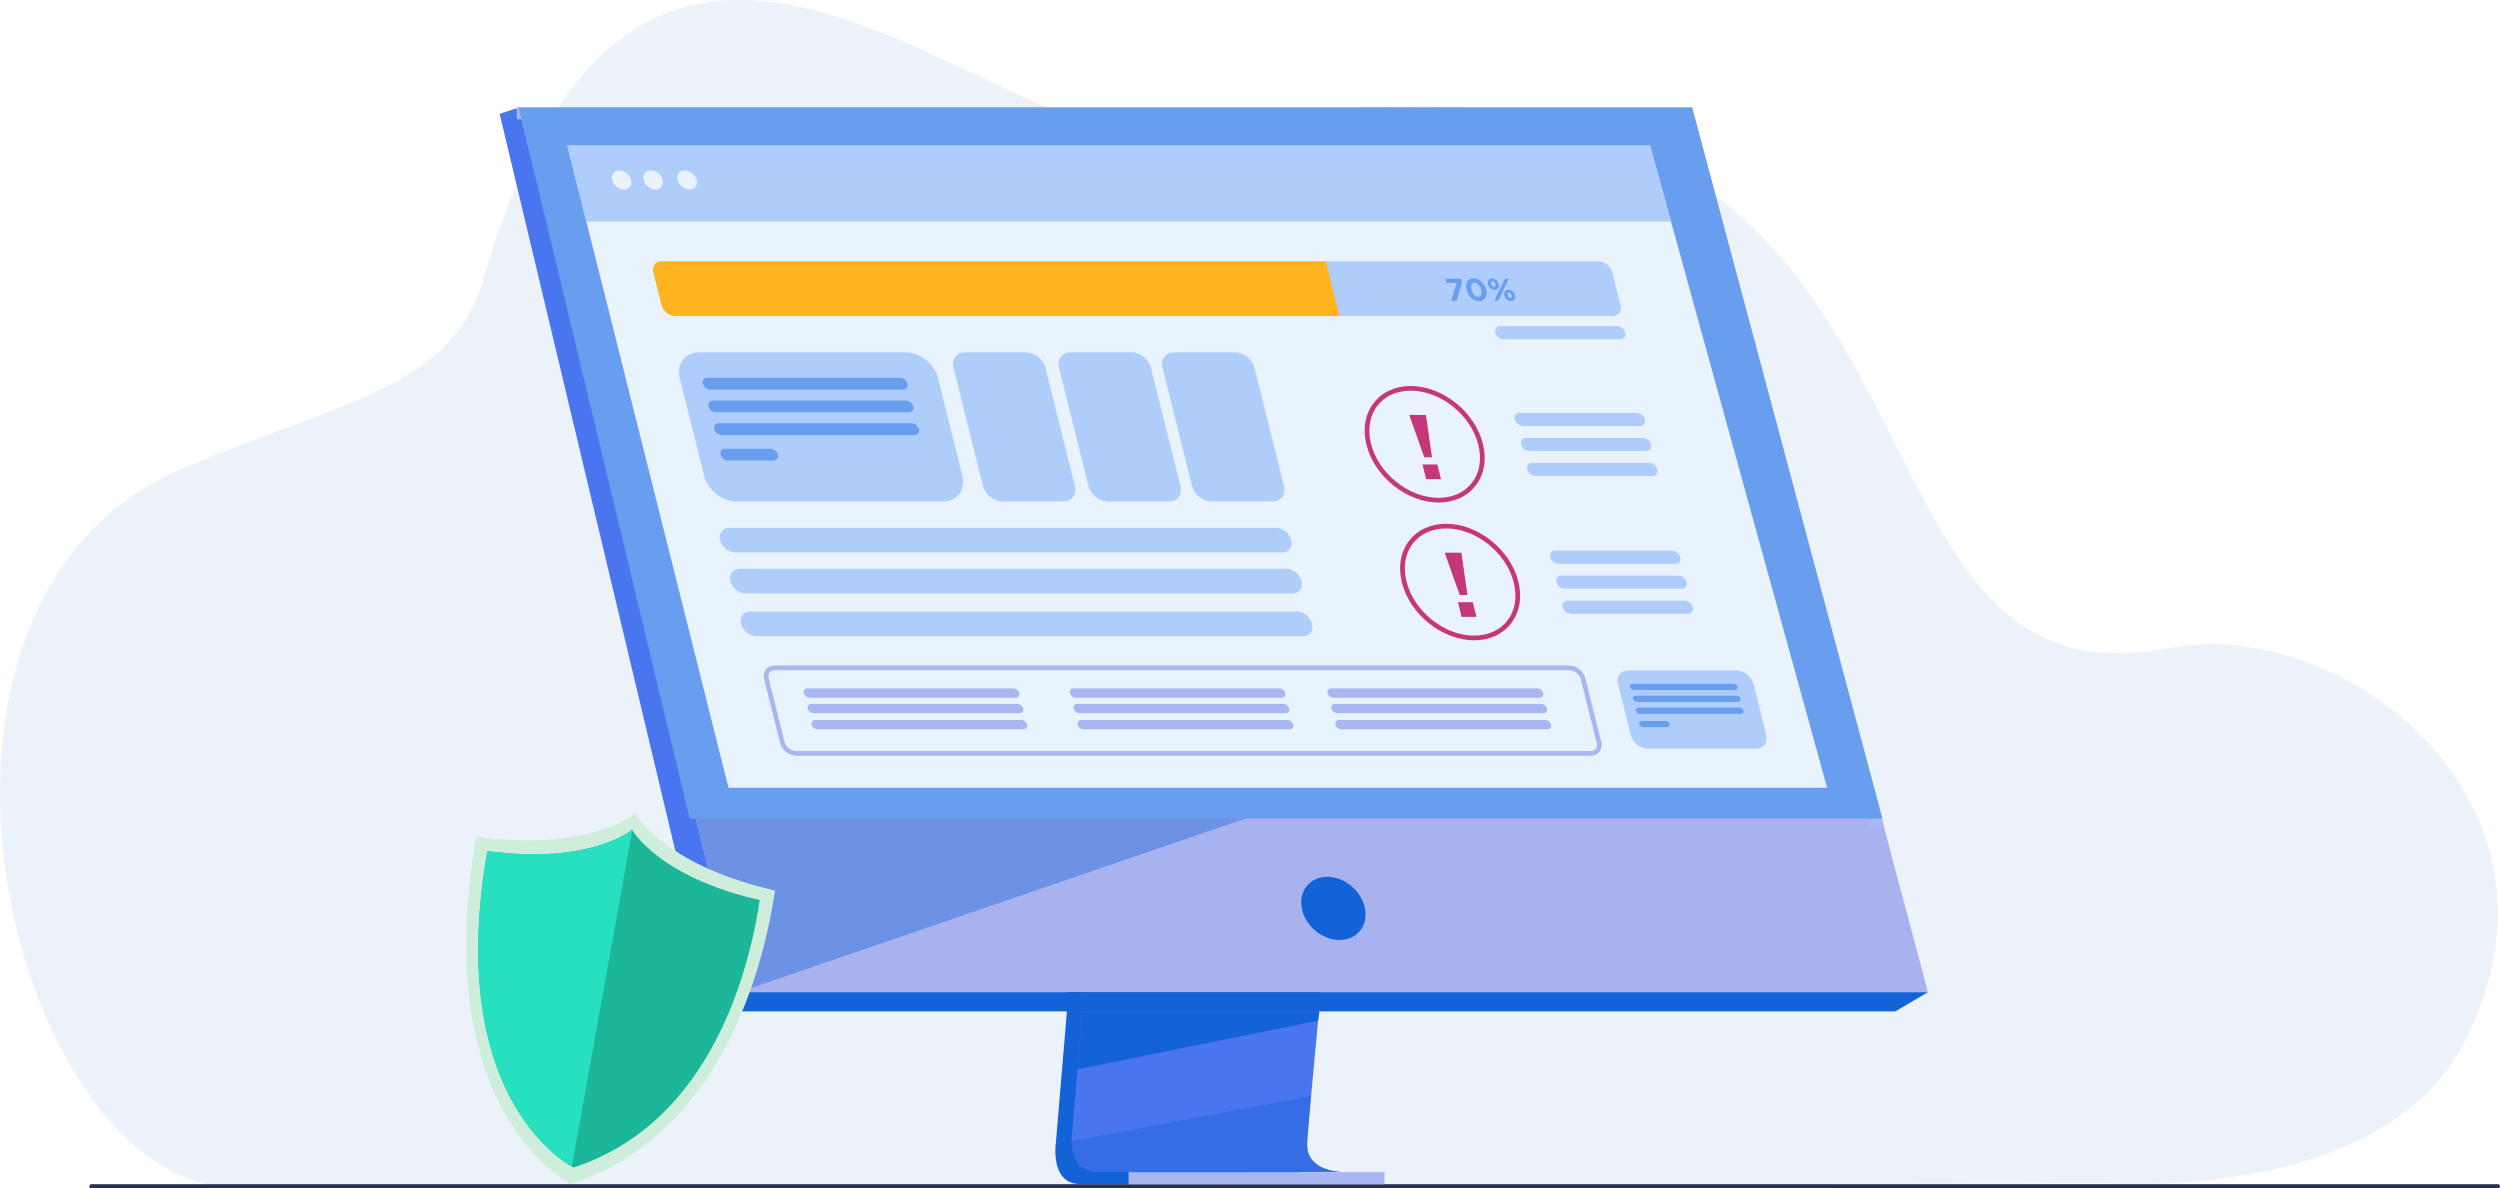 <svg id="Group_39885" data-name="Group 39885" xmlns="http://www.w3.org/2000/svg" xmlns:xlink="http://www.w3.org/1999/xlink" width="1528.096" height="726.455" viewBox="0 0 1528.096 726.455">
  <defs>
    <clipPath id="clip-path">
      <rect id="Rectangle_22790" data-name="Rectangle 22790" width="1528.095" height="726.455" fill="none"/>
    </clipPath>
    <clipPath id="clip-path-2">
      <rect id="Rectangle_22789" data-name="Rectangle 22789" width="1528.097" height="726.454" fill="none"/>
    </clipPath>
    <clipPath id="clip-path-3">
      <rect id="Rectangle_22787" data-name="Rectangle 22787" width="166.315" height="46.503" fill="none"/>
    </clipPath>
    <clipPath id="clip-path-4">
      <rect id="Rectangle_22788" data-name="Rectangle 22788" width="358.38" height="157.142" fill="none"/>
    </clipPath>
  </defs>
  <g id="Group_39884" data-name="Group 39884" clip-path="url(#clip-path)">
    <g id="Group_39883" data-name="Group 39883" transform="translate(0 0.001)">
      <g id="Group_39882" data-name="Group 39882" clip-path="url(#clip-path-2)">
        <path id="Path_78415" data-name="Path 78415" d="M1286.719,723.156s167.37,13.125,218.917-84.875c76.642-145.714-72.317-263.169-180.377-242.025-235.467,46.075-87.9-425.287-604.721-314.292C612.8,105.1,394.49-167.773,295.176,171.5c-19.317,65.989-86.5,73.345-184.428,115.268C-80.907,368.816,6.725,724.541,143.67,725.937s1143.048-2.781,1143.048-2.781" transform="translate(0 -0.003)" fill="#ebf2f9"/>
        <path id="Path_78416" data-name="Path 78416" d="M1584.115,1486.583H113.236a1.313,1.313,0,0,1,0-2.625H1584.115a1.313,1.313,0,0,1,0,2.625" transform="translate(-57.331 -760.129)" fill="#283250"/>
        <path id="Path_78417" data-name="Path 78417" d="M1357.263,588.1l-34.482,410s-3.613,24.853,14.874,24.9c30.4.073,151.29,0,151.29,0s-22.877-5.174-22.6-16.814c.327-13.721,40.3-421.96,40.3-421.96Z" transform="translate(-677.422 -299.257)" fill="#1362d8"/>
        <path id="Path_78418" data-name="Path 78418" d="M1509.188,1007.743c-5.978.018-121.447.38-151.047,0-12.9-.16-15.162-11.47-15.269-18.789a36.625,36.625,0,0,1,.392-6.1l.9-10.656,2.286-27.16,2.019-24,2.594-30.835,2.185-26.026,24.5-291.331,149.385-3.877s-16.836,170.846-28.745,295.208c-1.33,13.856-2.594,27.143-3.764,39.544q-.569,5.939-1.1,11.6c-1.1,11.766-2.114,22.571-2.992,32.112-.463,5.028-.891,9.7-1.277,13.98-1.52,16.771-2.41,27.48-2.422,29.517a17.215,17.215,0,0,0,.291,3.319c2.452,13.067,19.823,13.494,22.067,13.494" transform="translate(-687.857 -291.444)" fill="#4975ee"/>
        <path id="Path_78419" data-name="Path 78419" d="M650.007,134.777,734,472.153l11.5,46.2L784.617,675.5h726.771L1367.2,134.777Z" transform="translate(-332.953 -69.038)" fill="#a8b2ef"/>
        <path id="Path_78420" data-name="Path 78420" d="M637.78,134.776l-11.64,3.88,130.777,548.58L772.394,675.5Z" transform="translate(-320.728 -69.038)" fill="#4975ee"/>
        <path id="Path_78421" data-name="Path 78421" d="M894.252,1255.075h722.3l19.946-11.736H909.728Z" transform="translate(-458.063 -636.877)" fill="#1362d8"/>
        <rect id="Rectangle_22786" data-name="Rectangle 22786" width="156.388" height="7.431" transform="translate(689.839 716.463)" fill="#a8b6f1"/>
        <path id="Path_78422" data-name="Path 78422" d="M1474.958,575.862,1357.031,141.925H647.623v-7.149H1365.98L1483.513,574.9Z" transform="translate(-331.732 -69.038)" fill="#a8b6f1"/>
        <path id="Path_78423" data-name="Path 78423" d="M1498.087,1267.394l-.807,5.682L1350.2,1302.788l2.018-24,.962-11.4Z" transform="translate(-691.615 -649.199)" fill="#1362d8"/>
        <g id="Group_39878" data-name="Group 39878" transform="translate(655.016 669.969)" opacity="0.4">
          <g id="Group_39877" data-name="Group 39877">
            <g id="Group_39876" data-name="Group 39876" clip-path="url(#clip-path-3)">
              <path id="Path_78424" data-name="Path 78424" d="M1509.193,1419.868c-5.978.018-121.446.38-151.047,0-12.9-.161-15.162-11.47-15.269-18.789l146.381-27.541c-1.52,16.771-2.411,27.48-2.422,29.517a17.2,17.2,0,0,0,.291,3.319c2.452,13.067,19.823,13.494,22.067,13.494" transform="translate(-1342.878 -1373.537)" fill="#1362d8"/>
            </g>
          </g>
        </g>
        <g id="Group_39881" data-name="Group 39881" transform="translate(412.545 449.32)" opacity="0.4">
          <g id="Group_39880" data-name="Group 39880">
            <g id="Group_39879" data-name="Group 39879" clip-path="url(#clip-path-4)">
              <path id="Path_78425" data-name="Path 78425" d="M1204.157,968.853,884.9,1078.318l-39.12-157.142Z" transform="translate(-845.778 -921.175)" fill="#1362d8"/>
            </g>
          </g>
        </g>
        <path id="Path_78426" data-name="Path 78426" d="M650,134.776h717.2l116.366,434.57H754.5Z" transform="translate(-332.952 -69.038)" fill="#699dee"/>
        <path id="Path_78427" data-name="Path 78427" d="M1669.56,1118.07c-2.072-10.658-12.391-19.3-23.049-19.3s-17.618,8.64-15.546,19.3,12.39,19.3,23.048,19.3,17.618-8.64,15.547-19.3" transform="translate(-835.243 -562.826)" fill="#1362d8"/>
        <path id="Path_78428" data-name="Path 78428" d="M1480.939,574.96H809.426L733.379,272.012,727.55,248.78l-4.976-19.816L710.911,182.5h661.835l12.807,46.465,5.464,19.816,6.4,23.232Z" transform="translate(-364.15 -93.483)" fill="#e9f3fe"/>
        <path id="Path_78429" data-name="Path 78429" d="M1385.554,228.964H722.574L710.912,182.5h661.834Z" transform="translate(-364.15 -93.483)" fill="#afcdfb"/>
        <path id="Path_78430" data-name="Path 78430" d="M771.216,213.642c-3.208,0-5.16,2.6-4.361,5.808a7.935,7.935,0,0,0,7.257,5.808c3.208,0,5.16-2.6,4.36-5.808a7.934,7.934,0,0,0-7.257-5.808" transform="translate(-392.714 -109.435)" fill="#e9f3fe"/>
        <path id="Path_78431" data-name="Path 78431" d="M810.783,213.642c-3.208,0-5.16,2.6-4.36,5.808a7.934,7.934,0,0,0,7.257,5.808c3.208,0,5.16-2.6,4.36-5.808a7.934,7.934,0,0,0-7.257-5.808" transform="translate(-412.982 -109.435)" fill="#e9f3fe"/>
        <path id="Path_78432" data-name="Path 78432" d="M860.644,219.45a7.934,7.934,0,0,0-7.256-5.808c-3.208,0-5.16,2.6-4.36,5.808a7.934,7.934,0,0,0,7.257,5.808c3.208,0,5.16-2.6,4.36-5.808" transform="translate(-434.806 -109.435)" fill="#e9f3fe"/>
        <path id="Path_78433" data-name="Path 78433" d="M1782.351,518.982c-4.848-19.444-24.626-35.264-44.089-35.264-9.385,0-17.382,3.621-22.519,10.2-5.351,6.849-6.957,16-4.524,25.757,4.848,19.444,24.627,35.264,44.089,35.264,9.385,0,17.382-3.621,22.519-10.2,5.351-6.849,6.957-16,4.524-25.757m-6.769,24c-4.585,5.869-11.786,9.1-20.274,9.1-18.235,0-36.774-14.85-41.325-33.1-2.217-8.891-.8-17.171,4-23.314,4.585-5.869,11.786-9.1,20.274-9.1,18.236,0,36.773,14.85,41.325,33.1,2.217,8.892.795,17.171-4,23.314" transform="translate(-875.97 -247.776)" fill="#c5367b"/>
        <path id="Path_78434" data-name="Path 78434" d="M1779.972,545.836l-3.544-24.787-.279-1.121h-9.982l.279,1.121,8.816,24.787Z" transform="translate(-904.684 -266.324)" fill="#c5367b"/>
        <path id="Path_78435" data-name="Path 78435" d="M1782.565,582.011l2.237,8.973h9.085l-2.237-8.973Z" transform="translate(-913.084 -298.125)" fill="#c5367b"/>
        <path id="Path_78436" data-name="Path 78436" d="M1826.794,691.624c-4.848-19.444-24.627-35.264-44.089-35.264-9.385,0-17.382,3.621-22.519,10.2-5.351,6.849-6.957,16-4.524,25.757,4.848,19.444,24.626,35.264,44.089,35.264,9.385,0,17.382-3.621,22.519-10.2,5.351-6.849,6.957-16,4.524-25.757m-6.769,24c-4.585,5.868-11.786,9.1-20.274,9.1-18.236,0-36.774-14.851-41.325-33.1-2.217-8.892-.8-17.171,4-23.314,4.585-5.869,11.785-9.1,20.274-9.1,18.235,0,36.773,14.851,41.325,33.1,2.217,8.892.795,17.172-4,23.314" transform="translate(-898.735 -336.209)" fill="#c5367b"/>
        <path id="Path_78437" data-name="Path 78437" d="M1824.415,718.478l-3.544-24.787-.28-1.121h-9.982l.28,1.121,8.815,24.787Z" transform="translate(-927.448 -354.756)" fill="#c5367b"/>
        <path id="Path_78438" data-name="Path 78438" d="M1827.007,754.652l2.237,8.973h9.085l-2.237-8.973Z" transform="translate(-935.848 -386.557)" fill="#c5367b"/>
        <path id="Path_78439" data-name="Path 78439" d="M1974.564,525.389a3.039,3.039,0,0,0,3.012-4.012,5.5,5.5,0,0,0-5.014-4.013H1901.1a3.039,3.039,0,0,0-3.013,4.013,5.5,5.5,0,0,0,5.013,4.012Z" transform="translate(-972.195 -265.011)" fill="#afcdfb"/>
        <path id="Path_78440" data-name="Path 78440" d="M1953.265,412.734a5.5,5.5,0,0,0-5.013-4.012h-71.464a3.039,3.039,0,0,0-3.012,4.012,5.5,5.5,0,0,0,5.013,4.013h71.463a3.039,3.039,0,0,0,3.012-4.013" transform="translate(-959.742 -209.361)" fill="#afcdfb"/>
        <path id="Path_78441" data-name="Path 78441" d="M1982.378,556.728a3.039,3.039,0,0,0,3.012-4.013,5.5,5.5,0,0,0-5.013-4.012h-71.463a3.039,3.039,0,0,0-3.012,4.012,5.5,5.5,0,0,0,5.013,4.013Z" transform="translate(-976.198 -281.064)" fill="#afcdfb"/>
        <path id="Path_78442" data-name="Path 78442" d="M1993.2,584.055a5.5,5.5,0,0,0-5.013-4.013h-71.464a3.039,3.039,0,0,0-3.012,4.013,5.5,5.5,0,0,0,5.013,4.013h71.463a3.039,3.039,0,0,0,3.012-4.013" transform="translate(-980.2 -297.116)" fill="#afcdfb"/>
        <path id="Path_78443" data-name="Path 78443" d="M2019.007,698.031a3.039,3.039,0,0,0,3.012-4.013,5.5,5.5,0,0,0-5.013-4.012h-71.463a3.039,3.039,0,0,0-3.012,4.012,5.5,5.5,0,0,0,5.013,4.013Z" transform="translate(-994.96 -353.443)" fill="#afcdfb"/>
        <path id="Path_78444" data-name="Path 78444" d="M2026.82,729.37a3.039,3.039,0,0,0,3.012-4.013,5.5,5.5,0,0,0-5.013-4.012h-71.463a3.039,3.039,0,0,0-3.012,4.012,5.5,5.5,0,0,0,5.013,4.013Z" transform="translate(-998.962 -369.496)" fill="#afcdfb"/>
        <path id="Path_78445" data-name="Path 78445" d="M2037.646,756.7a5.5,5.5,0,0,0-5.013-4.013h-71.464a3.039,3.039,0,0,0-3.012,4.013,5.5,5.5,0,0,0,5.013,4.013h71.463a3.039,3.039,0,0,0,3.013-4.013" transform="translate(-1002.964 -385.548)" fill="#afcdfb"/>
        <path id="Path_78446" data-name="Path 78446" d="M1409.726,354.35l-4.989-20.006a9.142,9.142,0,0,0-8.333-6.67H823.615c-3.669,0-5.922,3-5.007,6.67L823.6,354.35a9.142,9.142,0,0,0,8.334,6.67h572.789c3.67,0,5.923-3,5.008-6.67" transform="translate(-419.211 -167.846)" fill="#afcdfb"/>
        <path id="Path_78447" data-name="Path 78447" d="M1229.657,327.675l8.314,33.346H831.93a9.142,9.142,0,0,1-8.334-6.67l-4.988-20.005c-.915-3.669,1.338-6.67,5.007-6.67Z" transform="translate(-419.211 -167.846)" fill="#ffb420"/>
        <path id="Path_78448" data-name="Path 78448" d="M1811.07,349.286l.639,2.562h6.337l-3.307,10.922h3.352l3.244-11.249-.557-2.234Z" transform="translate(-927.685 -178.916)" fill="#699dee"/>
        <path id="Path_78449" data-name="Path 78449" d="M1841.753,348.811c-3.583,0-5.246,3.063-4.271,6.973.984,3.949,4.108,6.973,7.71,6.973s5.246-3.063,4.271-6.973c-.984-3.949-4.146-6.973-7.71-6.973m2.81,11.268c-1.792,0-3.423-1.83-4.037-4.3-.625-2.5.085-4.3,1.857-4.3s3.428,1.849,4.037,4.3c.619,2.485-.065,4.3-1.857,4.3" transform="translate(-941.072 -178.673)" fill="#699dee"/>
        <path id="Path_78450" data-name="Path 78450" d="M1891.561,366.556a4.426,4.426,0,0,0-4.115-3.448c-1.964,0-2.91,1.54-2.434,3.448a4.426,4.426,0,0,0,4.115,3.448c1.964,0,2.9-1.56,2.434-3.448m-2.833,1.695c-.77,0-1.468-.79-1.694-1.695-.23-.925,0-1.7.811-1.7.77,0,1.468.79,1.693,1.7s0,1.695-.81,1.695" transform="translate(-965.498 -185.996)" fill="#699dee"/>
        <path id="Path_78451" data-name="Path 78451" d="M1879.087,349.286l-6.481,13.483h2.293l6.481-13.483Z" transform="translate(-959.205 -178.916)" fill="#699dee"/>
        <path id="Path_78452" data-name="Path 78452" d="M1871.055,352.417a4.427,4.427,0,0,0-4.115-3.448c-1.965,0-2.91,1.541-2.434,3.448a4.426,4.426,0,0,0,4.115,3.448c1.965,0,2.9-1.56,2.434-3.448m-4.527,0c-.231-.924,0-1.7.81-1.7.771,0,1.468.79,1.694,1.7s0,1.7-.81,1.7c-.77,0-1.468-.79-1.694-1.7" transform="translate(-954.994 -178.754)" fill="#699dee"/>
        <path id="Path_78453" data-name="Path 78453" d="M1245.646,676.521c4.161,0,6.694-3.373,5.656-7.534a10.292,10.292,0,0,0-9.414-7.535H907.9c-4.161,0-6.694,3.373-5.656,7.535a10.292,10.292,0,0,0,9.413,7.534Z" transform="translate(-462.035 -338.817)" fill="#afcdfb"/>
        <path id="Path_78454" data-name="Path 78454" d="M1258.431,727.8c4.161,0,6.694-3.373,5.656-7.535a10.292,10.292,0,0,0-9.413-7.535H920.681c-4.161,0-6.694,3.373-5.656,7.535a10.292,10.292,0,0,0,9.413,7.535Z" transform="translate(-468.584 -365.085)" fill="#afcdfb"/>
        <path id="Path_78455" data-name="Path 78455" d="M1277.442,773.83a10.293,10.293,0,0,0-9.413-7.534H934.035c-4.161,0-6.694,3.373-5.656,7.534a10.293,10.293,0,0,0,9.413,7.535h333.994c4.162,0,6.694-3.373,5.656-7.535" transform="translate(-475.424 -392.521)" fill="#afcdfb"/>
        <path id="Path_78456" data-name="Path 78456" d="M1212.6,523.2c1.3,5.23,6.6,9.47,11.831,9.47h37.252c5.23,0,8.413-4.24,7.109-9.47l-18.007-72.221c-1.3-5.23-6.6-9.47-11.831-9.47H1201.7c-5.23,0-8.413,4.24-7.109,9.47Z" transform="translate(-611.755 -226.156)" fill="#afcdfb"/>
        <path id="Path_78457" data-name="Path 78457" d="M1344.783,523.2c1.3,5.23,6.6,9.47,11.831,9.47h37.253c5.23,0,8.412-4.24,7.109-9.47l-18.007-72.221c-1.3-5.23-6.6-9.47-11.831-9.47h-37.252c-5.23,0-8.413,4.24-7.109,9.47Z" transform="translate(-679.465 -226.156)" fill="#afcdfb"/>
        <path id="Path_78458" data-name="Path 78458" d="M1474.5,523.2c1.3,5.23,6.6,9.47,11.831,9.47h37.252c5.23,0,8.413-4.24,7.109-9.47l-18.007-72.221c-1.3-5.23-6.6-9.47-11.831-9.47H1463.6c-5.23,0-8.413,4.24-7.109,9.47Z" transform="translate(-745.911 -226.156)" fill="#afcdfb"/>
        <path id="Path_78459" data-name="Path 78459" d="M1024.073,516.8l-14.814-59.416c-2.186-8.767-11.064-15.873-19.83-15.873H863.309c-8.766,0-14.1,7.106-11.915,15.873L866.208,516.8c2.186,8.766,11.064,15.873,19.83,15.873h126.12c8.766,0,14.1-7.107,11.915-15.873" transform="translate(-435.859 -226.156)" fill="#afcdfb"/>
        <path id="Path_78460" data-name="Path 78460" d="M1003.028,480.644a2.736,2.736,0,0,0,2.713-3.613h0a4.952,4.952,0,0,0-4.514-3.613H883.384a2.736,2.736,0,0,0-2.713,3.613h0a4.953,4.953,0,0,0,4.514,3.613Z" transform="translate(-451.05 -242.5)" fill="#699dee"/>
        <path id="Path_78461" data-name="Path 78461" d="M1010.132,509.135a2.736,2.736,0,0,0,2.712-3.613,4.951,4.951,0,0,0-4.514-3.613H890.488a2.736,2.736,0,0,0-2.713,3.613,4.952,4.952,0,0,0,4.514,3.613Z" transform="translate(-454.689 -257.094)" fill="#699dee"/>
        <path id="Path_78462" data-name="Path 78462" d="M1019.948,534.012a4.952,4.952,0,0,0-4.514-3.613H897.591a2.736,2.736,0,0,0-2.712,3.613,4.953,4.953,0,0,0,4.514,3.613h117.843a2.736,2.736,0,0,0,2.712-3.613" transform="translate(-458.327 -271.688)" fill="#699dee"/>
        <path id="Path_78463" data-name="Path 78463" d="M933.349,562.307h-27.8a2.736,2.736,0,0,0-2.713,3.613,4.952,4.952,0,0,0,4.514,3.613h27.8a2.736,2.736,0,0,0,2.712-3.613,4.952,4.952,0,0,0-4.514-3.613" transform="translate(-462.402 -288.032)" fill="#699dee"/>
        <path id="Path_78464" data-name="Path 78464" d="M2117.927,879.623l-7.771-31.165a11.371,11.371,0,0,0-10.4-8.326H2033.6c-4.6,0-7.4,3.728-6.25,8.326l7.77,31.165a11.373,11.373,0,0,0,10.4,8.326h66.153c4.6,0,7.4-3.728,6.25-8.326" transform="translate(-1038.339 -430.342)" fill="#afcdfb"/>
        <path id="Path_78465" data-name="Path 78465" d="M2106.89,860.659a1.435,1.435,0,0,0,1.422-1.9,2.6,2.6,0,0,0-2.367-1.9h-61.813a1.435,1.435,0,0,0-1.423,1.9,2.6,2.6,0,0,0,2.368,1.9Z" transform="translate(-1046.307 -438.916)" fill="#699dee"/>
        <path id="Path_78466" data-name="Path 78466" d="M2110.616,875.6a1.436,1.436,0,0,0,1.423-1.9,2.6,2.6,0,0,0-2.368-1.9h-61.812a1.435,1.435,0,0,0-1.423,1.9,2.6,2.6,0,0,0,2.368,1.9Z" transform="translate(-1048.216 -446.57)" fill="#699dee"/>
        <path id="Path_78467" data-name="Path 78467" d="M2115.764,888.652a2.6,2.6,0,0,0-2.367-1.9h-61.813a1.435,1.435,0,0,0-1.422,1.9,2.6,2.6,0,0,0,2.367,1.9h61.813a1.435,1.435,0,0,0,1.423-1.9" transform="translate(-1050.125 -454.225)" fill="#699dee"/>
        <path id="Path_78468" data-name="Path 78468" d="M2070.339,903.494h-14.583a1.435,1.435,0,0,0-1.423,1.9,2.6,2.6,0,0,0,2.368,1.895h14.582a1.435,1.435,0,0,0,1.423-1.895,2.6,2.6,0,0,0-2.367-1.9" transform="translate(-1052.262 -462.798)" fill="#699dee"/>
        <path id="Path_78469" data-name="Path 78469" d="M1136.743,868.372a2.147,2.147,0,0,0,2.134-2.842,3.883,3.883,0,0,0-3.551-2.842h-125.98a2.147,2.147,0,0,0-2.133,2.842,3.882,3.882,0,0,0,3.55,2.842Z" transform="translate(-515.879 -441.896)" fill="#a8b6f1"/>
        <path id="Path_78470" data-name="Path 78470" d="M1141.566,887.716a2.147,2.147,0,0,0,2.134-2.842,3.882,3.882,0,0,0-3.551-2.842h-125.98a2.147,2.147,0,0,0-2.133,2.842,3.882,3.882,0,0,0,3.55,2.842Z" transform="translate(-518.35 -451.805)" fill="#a8b6f1"/>
        <path id="Path_78471" data-name="Path 78471" d="M1145.185,902.235H1019.2a2.147,2.147,0,0,0-2.133,2.842,3.882,3.882,0,0,0,3.55,2.842H1146.6a2.147,2.147,0,0,0,2.133-2.842,3.882,3.882,0,0,0-3.551-2.842" transform="translate(-520.93 -462.153)" fill="#a8b6f1"/>
        <path id="Path_78472" data-name="Path 78472" d="M1470.06,868.372a2.147,2.147,0,0,0,2.134-2.842,3.882,3.882,0,0,0-3.551-2.842h-125.98a2.147,2.147,0,0,0-2.134,2.842,3.882,3.882,0,0,0,3.551,2.842Z" transform="translate(-686.614 -441.896)" fill="#a8b6f1"/>
        <path id="Path_78473" data-name="Path 78473" d="M1474.882,887.716a2.147,2.147,0,0,0,2.134-2.842,3.882,3.882,0,0,0-3.551-2.842h-125.98a2.147,2.147,0,0,0-2.133,2.842,3.882,3.882,0,0,0,3.55,2.842Z" transform="translate(-689.084 -451.805)" fill="#a8b6f1"/>
        <path id="Path_78474" data-name="Path 78474" d="M1478.5,902.235h-125.98a2.147,2.147,0,0,0-2.133,2.842,3.882,3.882,0,0,0,3.55,2.842h125.98a2.147,2.147,0,0,0,2.134-2.842,3.881,3.881,0,0,0-3.551-2.842" transform="translate(-691.665 -462.153)" fill="#a8b6f1"/>
        <path id="Path_78475" data-name="Path 78475" d="M1793.121,868.372a2.147,2.147,0,0,0,2.133-2.842,3.882,3.882,0,0,0-3.55-2.842H1665.723a2.147,2.147,0,0,0-2.133,2.842,3.882,3.882,0,0,0,3.55,2.842Z" transform="translate(-852.096 -441.896)" fill="#a8b6f1"/>
        <path id="Path_78476" data-name="Path 78476" d="M1797.944,887.716a2.146,2.146,0,0,0,2.132-2.842,3.881,3.881,0,0,0-3.55-2.842h-125.98a2.147,2.147,0,0,0-2.133,2.842,3.881,3.881,0,0,0,3.55,2.842Z" transform="translate(-854.566 -451.805)" fill="#a8b6f1"/>
        <path id="Path_78477" data-name="Path 78477" d="M1805.113,905.077a3.881,3.881,0,0,0-3.551-2.842h-125.98a2.147,2.147,0,0,0-2.134,2.842,3.883,3.883,0,0,0,3.551,2.842h125.98a2.147,2.147,0,0,0,2.134-2.842" transform="translate(-857.146 -462.153)" fill="#a8b6f1"/>
        <path id="Path_78478" data-name="Path 78478" d="M1462.607,889.13H976.782a10.621,10.621,0,0,1-9.715-7.75l-9.7-38.91a6.939,6.939,0,0,1,1.1-6,6.528,6.528,0,0,1,5.29-2.435h485.825a10.621,10.621,0,0,1,9.715,7.75l9.7,38.91a6.937,6.937,0,0,1-1.1,6,6.526,6.526,0,0,1-5.29,2.435M963.755,836.88a3.742,3.742,0,0,0-3.045,1.34,4.069,4.069,0,0,0-.58,3.561l9.7,38.91a7.731,7.731,0,0,0,6.951,5.59h485.825a3.742,3.742,0,0,0,3.045-1.34,4.068,4.068,0,0,0,.579-3.561l-9.7-38.91a7.733,7.733,0,0,0-6.951-5.59Z" transform="translate(-490.267 -427.217)" fill="#a8b6f1"/>
        <path id="Path_78479" data-name="Path 78479" d="M687.422,1019.36c-.08.055-.169.129-.279.211-4.191,3.209-32.679,22.64-96.68,14.034q-.655,3.69-1.226,7.3c-.192,1.206-.382,2.406-.558,3.6s-.353,2.347-.518,3.513l-.011.062c-.167,1.172-.331,2.332-.483,3.494s-.309,2.317-.454,3.474-.283,2.277-.417,3.411l-.01.056c-.127,1.129-.259,2.25-.377,3.368s-.239,2.24-.351,3.359-.221,2.219-.318,3.321-.2,2.191-.286,3.282c-.067.8-.133,1.585-.193,2.376-.054.652-.1,1.3-.142,1.953-.042.552-.078,1.106-.114,1.659-.02.289-.04.578-.055.868-.059.925-.116,1.843-.167,2.763-.056.982-.106,1.966-.155,2.943-.008.189-.016.373-.025.562-.03.733-.065,1.458-.093,2.178-.021.575-.047,1.142-.06,1.713-.063,1.833-.108,3.638-.139,5.433-.015.824-.029,1.643-.035,2.456-.008.965-.015,1.918-.014,2.867,0,.076,0,.146,0,.222,0,.93,0,1.852.017,2.771q0,1.146.029,2.276c0,.65.021,1.3.04,1.935,0,.223.007.453.012.676.019.671.039,1.337.059,2,.024.716.049,1.421.075,2.125q.052,1.145.106,2.272c.038.884.084,1.758.137,2.632,0,.077.009.161.014.238.048.861.105,1.711.162,2.561.061.9.124,1.784.2,2.662s.14,1.762.22,2.629.151,1.738.239,2.594c.081.823.164,1.633.253,2.444.008.1.022.195.03.292.086.792.175,1.571.27,2.351.1.826.2,1.646.306,2.467,0,.02.006.039.007.064.109.809.212,1.616.328,2.419s.226,1.606.35,2.4c0,.02.005.039.007.065.121.779.242,1.552.364,2.324a.084.084,0,0,1,.005.039c.126.786.26,1.561.394,2.336s.273,1.557.415,2.326c.173.947.348,1.882.531,2.812.118.581.23,1.161.349,1.736.149.727.3,1.441.453,2.149l.064.278c.141.668.294,1.338.443,1.995.161.729.331,1.446.507,2.165q.528,2.214,1.092,4.357c.169.654.346,1.3.522,1.939.183.675.37,1.339.562,2,.135.489.277.973.419,1.456s.28.954.429,1.432c.111.376.228.747.345,1.124q.3.98.6,1.941.627,1.926,1.276,3.8c.212.623.432,1.242.652,1.854s.441,1.225.664,1.824q.919,2.475,1.882,4.844c.189.473.384.94.58,1.409.279.673.56,1.341.848,2,.225.517.45,1.035.682,1.548q1.854,4.17,3.816,7.991c.259.5.514,1,.775,1.488q.926,1.751,1.869,3.434c.215.4.443.787.666,1.176.208.363.417.724.626,1.08.242.42.486.832.725,1.238.563.934,1.124,1.85,1.693,2.748.192.315.39.624.584.926q.923,1.444,1.858,2.822.331.5.664.979,2.192,3.19,4.382,6.012c.268.347.543.7.812,1.037q2.115,2.671,4.184,5.028c.438.5.878.992,1.313,1.471.038.039.075.077.112.121.26.283.52.571.782.847,1.56,1.687,3.088,3.234,4.564,4.652.244.235.488.47.733.7.482.463.963.905,1.439,1.334q.681.618,1.331,1.194c.023.016.044.04.066.056q.652.567,1.272,1.1c.717.606,1.415,1.184,2.088,1.725.19.149.373.3.562.445,1.224.971,2.369,1.826,3.417,2.575.316.222.626.444.92.649.878.6,1.674,1.128,2.371,1.566.21.139.41.264.605.382.43.262.808.5,1.142.689.075.045.15.084.219.122s.143.089.213.128c.773.444,1.194.648,1.194.648q6.133-2,11.882-4.407c24.205-10.132,43.351-25.515,58.5-43.341.04-.05.081-.094.115-.145,32.611-38.442,46.635-88.19,52.624-121.127.657-3.647,1.226-7.089,1.706-10.285-64.332-14.639-83.584-43.775-85.6-47.109" transform="translate(-299.276 -522.148)" fill="#ceeddb"/>
        <path id="Path_78480" data-name="Path 78480" d="M769.771,1092.158c-5.46,30.028-18.244,75.382-47.975,110.428-.032.046-.068.086-.105.132-13.813,16.251-31.267,30.275-53.334,39.513q-5.241,2.2-10.832,4.017s-.384-.185-1.088-.59c-.063-.035-.126-.074-.194-.116s-.132-.07-.2-.112c-.3-.177-.649-.389-1.041-.628-.177-.107-.36-.221-.552-.348-.636-.4-1.362-.878-2.161-1.427-.268-.188-.551-.39-.839-.592-.956-.683-2-1.462-3.115-2.347l-.513-.406c-.613-.493-1.249-1.019-1.9-1.572-.377-.323-.762-.66-1.159-1-.02-.015-.04-.036-.06-.051q-.593-.524-1.214-1.089c-.434-.392-.872-.8-1.312-1.217-.223-.209-.446-.422-.668-.636-1.345-1.292-2.738-2.7-4.16-4.241-.239-.252-.476-.515-.714-.772-.033-.041-.068-.076-.1-.111-.4-.437-.8-.886-1.2-1.341q-1.883-2.148-3.814-4.584c-.245-.311-.5-.629-.74-.945q-2-2.578-3.995-5.481-.3-.438-.6-.892-.852-1.258-1.694-2.572c-.177-.276-.358-.558-.533-.844-.52-.818-1.03-1.653-1.544-2.506-.218-.369-.44-.746-.661-1.128-.191-.324-.381-.655-.571-.984-.2-.355-.411-.712-.607-1.073q-.862-1.538-1.7-3.131c-.239-.449-.471-.9-.707-1.357q-1.783-3.478-3.478-7.284c-.212-.468-.417-.939-.622-1.411-.262-.6-.518-1.213-.773-1.827-.179-.426-.357-.853-.529-1.284q-.881-2.159-1.716-4.415c-.2-.547-.4-1.1-.605-1.663s-.4-1.122-.595-1.691q-.588-1.706-1.163-3.463-.277-.877-.551-1.769c-.107-.344-.214-.683-.315-1.026-.136-.436-.267-.865-.391-1.306s-.259-.881-.381-1.327c-.175-.606-.345-1.211-.512-1.827-.161-.586-.322-1.172-.476-1.768q-.518-1.954-1-3.972c-.16-.655-.315-1.31-.462-1.974-.136-.6-.275-1.209-.4-1.818l-.059-.255c-.139-.645-.277-1.3-.413-1.958-.109-.525-.211-1.054-.318-1.583-.166-.848-.326-1.7-.484-2.563-.129-.7-.257-1.409-.378-2.121s-.244-1.413-.359-2.129a.08.08,0,0,0-.005-.036c-.111-.7-.222-1.408-.332-2.118,0-.023,0-.042-.007-.059-.112-.728-.218-1.461-.319-2.192s-.2-1.468-.3-2.205c0-.024,0-.042-.006-.059-.1-.749-.189-1.5-.279-2.249-.087-.711-.167-1.422-.246-2.144-.007-.088-.02-.177-.027-.266-.081-.739-.157-1.478-.231-2.228-.08-.781-.152-1.571-.218-2.365s-.137-1.591-.2-2.4-.121-1.612-.177-2.428c-.052-.775-.1-1.549-.148-2.335,0-.07-.008-.146-.013-.217-.048-.8-.09-1.594-.125-2.4q-.05-1.026-.1-2.071c-.023-.642-.047-1.285-.068-1.938-.019-.607-.037-1.213-.054-1.825,0-.2-.007-.413-.011-.616-.017-.583-.033-1.172-.036-1.764q-.023-1.031-.026-2.076c-.012-.837-.011-1.678-.015-2.525,0-.07,0-.134,0-.2,0-.865.005-1.734.013-2.614.006-.741.019-1.487.032-2.239.028-1.636.069-3.282.126-4.953.012-.52.036-1.037.055-1.562.025-.657.058-1.318.085-1.986.008-.172.015-.339.022-.512.045-.891.09-1.788.141-2.683.047-.839.1-1.676.152-2.518.013-.264.031-.528.05-.792.033-.5.066-1.009.1-1.512.037-.591.08-1.186.129-1.781.054-.721.114-1.44.176-2.167.08-.995.168-1.994.26-2.992s.188-2.013.29-3.028.2-2.039.32-3.062.228-2.041.344-3.07l.009-.05c.122-1.034.244-2.068.38-3.11s.27-2.109.414-3.168.288-2.117.44-3.186l.01-.056q.226-1.6.473-3.2c.16-1.085.334-2.179.509-3.278.348-2.193.72-4.418,1.118-6.66,58.347,7.845,84.319-9.87,88.14-12.8.1-.074.182-.141.255-.191,1.836,3.039,19.387,29.6,78.037,42.947-.438,2.914-.957,6.051-1.555,9.376" transform="translate(-306.949 -532.636)" fill="#1cb799"/>
        <path id="Path_78481" data-name="Path 78481" d="M693.541,1039.4l-37.1,206.033c-.384-.219-.866-.5-1.435-.855-.178-.107-.36-.221-.552-.349-.636-.4-1.362-.877-2.162-1.427-.268-.188-.551-.39-.838-.592-.956-.682-2-1.462-3.115-2.347-.173-.136-.34-.27-.513-.405-.613-.493-1.249-1.019-1.9-1.573-.377-.323-.763-.659-1.159-1-.02-.015-.04-.036-.06-.051q-.593-.525-1.214-1.089c-.434-.391-.872-.8-1.312-1.217-.223-.209-.446-.422-.668-.637-1.345-1.292-2.737-2.7-4.16-4.241-.239-.252-.476-.515-.714-.772-.034-.041-.068-.076-.1-.111-.4-.437-.8-.886-1.2-1.341q-1.883-2.149-3.814-4.585c-.246-.311-.5-.629-.74-.945q-2-2.579-3.995-5.481-.3-.438-.605-.892-.852-1.258-1.694-2.572c-.177-.276-.357-.558-.532-.844-.52-.818-1.031-1.653-1.544-2.505-.218-.37-.44-.746-.661-1.128-.191-.324-.381-.655-.571-.984-.2-.356-.411-.712-.607-1.073q-.863-1.538-1.7-3.131c-.238-.449-.471-.9-.707-1.357q-1.783-3.478-3.479-7.284c-.212-.468-.417-.939-.621-1.411-.262-.6-.519-1.213-.773-1.827-.178-.426-.357-.853-.529-1.284q-.881-2.159-1.716-4.415c-.2-.547-.4-1.1-.6-1.663s-.4-1.122-.595-1.691q-.589-1.706-1.163-3.463-.277-.877-.551-1.769c-.106-.344-.214-.683-.314-1.026-.136-.436-.267-.865-.391-1.306s-.259-.881-.381-1.327c-.175-.606-.345-1.211-.512-1.826-.161-.586-.322-1.172-.476-1.768q-.518-1.954-1-3.972c-.16-.655-.316-1.309-.462-1.974-.136-.6-.275-1.209-.4-1.818l-.059-.255c-.139-.645-.277-1.3-.413-1.958-.109-.525-.211-1.053-.318-1.583-.167-.848-.326-1.7-.484-2.563-.129-.7-.257-1.409-.378-2.121s-.244-1.413-.359-2.129a.086.086,0,0,0-.005-.036c-.111-.7-.222-1.408-.332-2.118,0-.023,0-.042-.007-.059-.113-.728-.219-1.461-.319-2.192s-.2-1.468-.3-2.205a.537.537,0,0,0-.007-.059c-.1-.749-.189-1.5-.279-2.249-.087-.711-.168-1.422-.246-2.144-.007-.088-.021-.177-.027-.266-.081-.74-.158-1.478-.231-2.228-.08-.781-.152-1.571-.218-2.365s-.137-1.591-.2-2.4-.121-1.612-.178-2.428c-.052-.775-.1-1.549-.148-2.335,0-.07-.008-.146-.013-.217-.048-.8-.09-1.594-.124-2.4q-.05-1.026-.1-2.071c-.023-.642-.047-1.285-.068-1.938-.019-.607-.037-1.213-.054-1.825,0-.2-.007-.413-.011-.617-.017-.583-.033-1.172-.037-1.764q-.023-1.031-.026-2.075c-.012-.837-.011-1.678-.015-2.525,0-.07,0-.134,0-.2,0-.865,0-1.734.013-2.614.006-.741.018-1.487.032-2.239.028-1.636.069-3.281.126-4.953.013-.52.037-1.038.055-1.562.026-.656.058-1.318.085-1.985.008-.173.015-.34.022-.512.044-.891.09-1.788.141-2.683.047-.839.1-1.676.152-2.518.013-.264.031-.528.05-.792.033-.5.065-1.009.1-1.513.037-.591.081-1.186.13-1.78.054-.721.114-1.44.175-2.167.081-.995.168-1.994.26-2.992s.189-2.013.29-3.028.2-2.039.319-3.063.228-2.041.344-3.07l.009-.05c.122-1.034.245-2.068.38-3.11s.269-2.109.414-3.167.289-2.117.44-3.187l.01-.056q.226-1.6.472-3.2c.161-1.085.335-2.179.509-3.278.349-2.193.72-4.418,1.118-6.66,63.494,8.54,88.647-13.2,88.647-13.2" transform="translate(-306.948 -532.415)" fill="#27e0c0"/>
      </g>
    </g>
  </g>
</svg>
